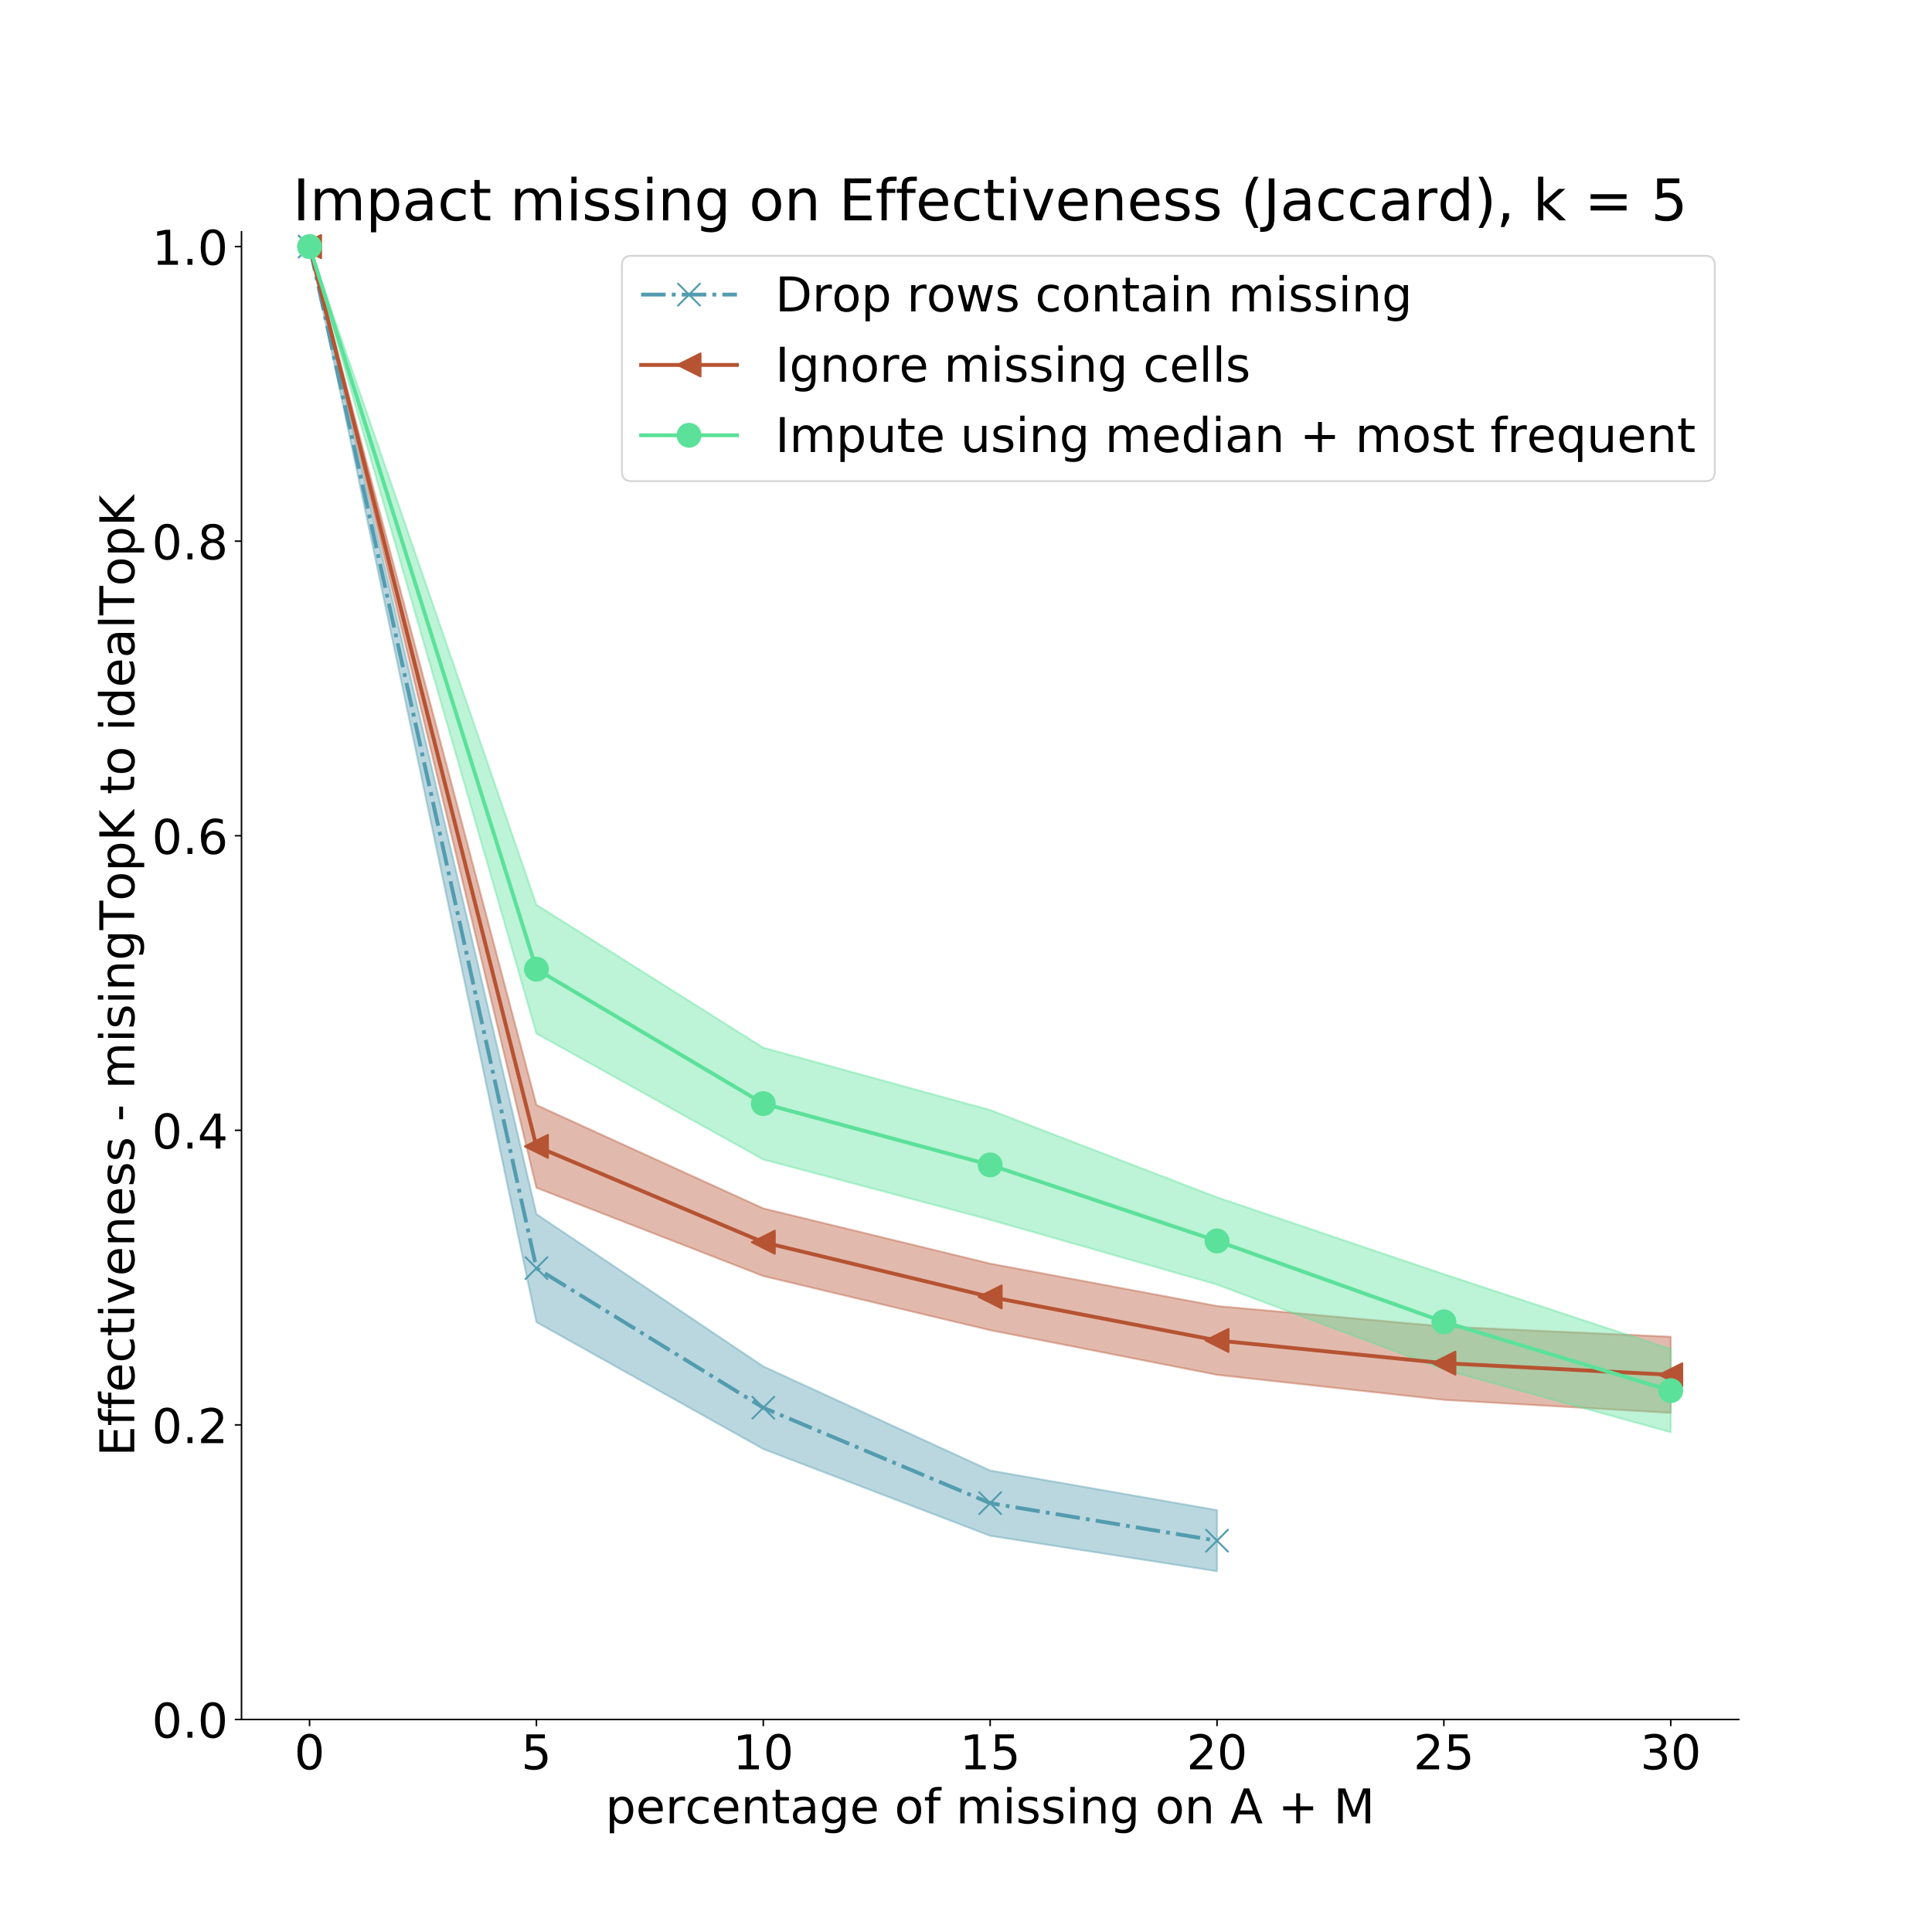 <?xml version="1.0" encoding="utf-8" standalone="no"?>
<!DOCTYPE svg PUBLIC "-//W3C//DTD SVG 1.1//EN"
  "http://www.w3.org/Graphics/SVG/1.1/DTD/svg11.dtd">
<!-- Created with matplotlib (http://matplotlib.org/) -->
<svg height="1008pt" version="1.1" viewBox="0 0 1008 1008" width="1008pt" xmlns="http://www.w3.org/2000/svg" xmlns:xlink="http://www.w3.org/1999/xlink">
 <defs>
  <style type="text/css">
*{stroke-linecap:butt;stroke-linejoin:round;}
  </style>
 </defs>
 <g id="figure_1">
  <g id="patch_1">
   <path d="M 0 1008 
L 1008 1008 
L 1008 0 
L 0 0 
z
" style="fill:#ffffff;"/>
  </g>
  <g id="axes_1">
   <g id="patch_2">
    <path d="M 126 897.12 
L 907.2 897.12 
L 907.2 120.96 
L 126 120.96 
z
" style="fill:#ffffff;"/>
   </g>
   <g id="PolyCollection_1">
    <defs>
     <path d="M 161.509 -879.355 
L 161.509 -879.355 
L 279.873 -318.184 
L 398.236 -252.001 
L 516.6 -206.716 
L 634.964 -188.227 
L 634.964 -220.096 
L 634.964 -220.096 
L 516.6 -240.769 
L 398.236 -295.08 
L 279.873 -374.542 
L 161.509 -879.355 
z
" id="m7134709624" style="stroke:#539caf;stroke-opacity:0.4;"/>
    </defs>
    <g clip-path="url(#p115dbd02e7)">
     <use style="fill:#539caf;fill-opacity:0.4;stroke:#539caf;stroke-opacity:0.4;" x="0" xlink:href="#m7134709624" y="1008"/>
    </g>
   </g>
   <g id="PolyCollection_2">
    <defs>
     <path d="M 161.509 -879.355 
L 161.509 -879.355 
L 279.873 -388.308 
L 398.236 -342.232 
L 516.6 -313.998 
L 634.964 -290.694 
L 753.327 -277.642 
L 871.691 -270.866 
L 871.691 -310.552 
L 871.691 -310.552 
L 753.327 -315.914 
L 634.964 -326.586 
L 516.6 -348.721 
L 398.236 -377.513 
L 279.873 -431.46 
L 161.509 -879.355 
z
" id="m8553abede2" style="stroke:#b65332;stroke-opacity:0.4;"/>
    </defs>
    <g clip-path="url(#p115dbd02e7)">
     <use style="fill:#b65332;fill-opacity:0.4;stroke:#b65332;stroke-opacity:0.4;" x="0" xlink:href="#m8553abede2" y="1008"/>
    </g>
   </g>
   <g id="PolyCollection_3">
    <defs>
     <path d="M 161.509 -879.355 
L 161.509 -879.355 
L 279.873 -468.756 
L 398.236 -403.042 
L 516.6 -371.592 
L 634.964 -337.78 
L 753.327 -293.461 
L 871.691 -260.742 
L 871.691 -304.148 
L 871.691 -304.148 
L 753.327 -343.214 
L 634.964 -383.306 
L 516.6 -428.842 
L 398.236 -461.371 
L 279.873 -535.934 
L 161.509 -879.355 
z
" id="m2b779cd584" style="stroke:#5be19a;stroke-opacity:0.4;"/>
    </defs>
    <g clip-path="url(#p115dbd02e7)">
     <use style="fill:#5be19a;fill-opacity:0.4;stroke:#5be19a;stroke-opacity:0.4;" x="0" xlink:href="#m2b779cd584" y="1008"/>
    </g>
   </g>
   <g id="matplotlib.axis_1">
    <g id="xtick_1">
     <g id="line2d_1">
      <defs>
       <path d="M 0 0 
L 0 3.5 
" id="mc6958c7bf0" style="stroke:#000000;stroke-width:0.8;"/>
      </defs>
      <g>
       <use style="stroke:#000000;stroke-width:0.8;" x="161.509" xlink:href="#mc6958c7bf0" y="897.12"/>
      </g>
     </g>
     <g id="text_1">
      <!-- 0 -->
      <defs>
       <path d="M 31.781 66.406 
Q 24.172 66.406 20.328 58.906 
Q 16.5 51.422 16.5 36.375 
Q 16.5 21.391 20.328 13.891 
Q 24.172 6.391 31.781 6.391 
Q 39.453 6.391 43.281 13.891 
Q 47.125 21.391 47.125 36.375 
Q 47.125 51.422 43.281 58.906 
Q 39.453 66.406 31.781 66.406 
z
M 31.781 74.219 
Q 44.047 74.219 50.516 64.516 
Q 56.984 54.828 56.984 36.375 
Q 56.984 17.969 50.516 8.266 
Q 44.047 -1.422 31.781 -1.422 
Q 19.531 -1.422 13.062 8.266 
Q 6.594 17.969 6.594 36.375 
Q 6.594 54.828 13.062 64.516 
Q 19.531 74.219 31.781 74.219 
z
" id="DejaVuSans-30"/>
      </defs>
      <g transform="translate(153.556 923.116)scale(0.25 -0.25)">
       <use xlink:href="#DejaVuSans-30"/>
      </g>
     </g>
    </g>
    <g id="xtick_2">
     <g id="line2d_2">
      <g>
       <use style="stroke:#000000;stroke-width:0.8;" x="279.873" xlink:href="#mc6958c7bf0" y="897.12"/>
      </g>
     </g>
     <g id="text_2">
      <!-- 5 -->
      <defs>
       <path d="M 10.797 72.906 
L 49.516 72.906 
L 49.516 64.594 
L 19.828 64.594 
L 19.828 46.734 
Q 21.969 47.469 24.109 47.828 
Q 26.266 48.188 28.422 48.188 
Q 40.625 48.188 47.75 41.5 
Q 54.891 34.812 54.891 23.391 
Q 54.891 11.625 47.562 5.094 
Q 40.234 -1.422 26.906 -1.422 
Q 22.312 -1.422 17.547 -0.641 
Q 12.797 0.141 7.719 1.703 
L 7.719 11.625 
Q 12.109 9.234 16.797 8.062 
Q 21.484 6.891 26.703 6.891 
Q 35.156 6.891 40.078 11.328 
Q 45.016 15.766 45.016 23.391 
Q 45.016 31 40.078 35.438 
Q 35.156 39.891 26.703 39.891 
Q 22.75 39.891 18.812 39.016 
Q 14.891 38.141 10.797 36.281 
z
" id="DejaVuSans-35"/>
      </defs>
      <g transform="translate(271.92 923.116)scale(0.25 -0.25)">
       <use xlink:href="#DejaVuSans-35"/>
      </g>
     </g>
    </g>
    <g id="xtick_3">
     <g id="line2d_3">
      <g>
       <use style="stroke:#000000;stroke-width:0.8;" x="398.236" xlink:href="#mc6958c7bf0" y="897.12"/>
      </g>
     </g>
     <g id="text_3">
      <!-- 10 -->
      <defs>
       <path d="M 12.406 8.297 
L 28.516 8.297 
L 28.516 63.922 
L 10.984 60.406 
L 10.984 69.391 
L 28.422 72.906 
L 38.281 72.906 
L 38.281 8.297 
L 54.391 8.297 
L 54.391 0 
L 12.406 0 
z
" id="DejaVuSans-31"/>
      </defs>
      <g transform="translate(382.33 923.116)scale(0.25 -0.25)">
       <use xlink:href="#DejaVuSans-31"/>
       <use x="63.623" xlink:href="#DejaVuSans-30"/>
      </g>
     </g>
    </g>
    <g id="xtick_4">
     <g id="line2d_4">
      <g>
       <use style="stroke:#000000;stroke-width:0.8;" x="516.6" xlink:href="#mc6958c7bf0" y="897.12"/>
      </g>
     </g>
     <g id="text_4">
      <!-- 15 -->
      <g transform="translate(500.694 923.116)scale(0.25 -0.25)">
       <use xlink:href="#DejaVuSans-31"/>
       <use x="63.623" xlink:href="#DejaVuSans-35"/>
      </g>
     </g>
    </g>
    <g id="xtick_5">
     <g id="line2d_5">
      <g>
       <use style="stroke:#000000;stroke-width:0.8;" x="634.964" xlink:href="#mc6958c7bf0" y="897.12"/>
      </g>
     </g>
     <g id="text_5">
      <!-- 20 -->
      <defs>
       <path d="M 19.188 8.297 
L 53.609 8.297 
L 53.609 0 
L 7.328 0 
L 7.328 8.297 
Q 12.938 14.109 22.625 23.891 
Q 32.328 33.688 34.812 36.531 
Q 39.547 41.844 41.422 45.531 
Q 43.312 49.219 43.312 52.781 
Q 43.312 58.594 39.234 62.25 
Q 35.156 65.922 28.609 65.922 
Q 23.969 65.922 18.812 64.312 
Q 13.672 62.703 7.812 59.422 
L 7.812 69.391 
Q 13.766 71.781 18.938 73 
Q 24.125 74.219 28.422 74.219 
Q 39.75 74.219 46.484 68.547 
Q 53.219 62.891 53.219 53.422 
Q 53.219 48.922 51.531 44.891 
Q 49.859 40.875 45.406 35.406 
Q 44.188 33.984 37.641 27.219 
Q 31.109 20.453 19.188 8.297 
z
" id="DejaVuSans-32"/>
      </defs>
      <g transform="translate(619.057 923.116)scale(0.25 -0.25)">
       <use xlink:href="#DejaVuSans-32"/>
       <use x="63.623" xlink:href="#DejaVuSans-30"/>
      </g>
     </g>
    </g>
    <g id="xtick_6">
     <g id="line2d_6">
      <g>
       <use style="stroke:#000000;stroke-width:0.8;" x="753.327" xlink:href="#mc6958c7bf0" y="897.12"/>
      </g>
     </g>
     <g id="text_6">
      <!-- 25 -->
      <g transform="translate(737.421 923.116)scale(0.25 -0.25)">
       <use xlink:href="#DejaVuSans-32"/>
       <use x="63.623" xlink:href="#DejaVuSans-35"/>
      </g>
     </g>
    </g>
    <g id="xtick_7">
     <g id="line2d_7">
      <g>
       <use style="stroke:#000000;stroke-width:0.8;" x="871.691" xlink:href="#mc6958c7bf0" y="897.12"/>
      </g>
     </g>
     <g id="text_7">
      <!-- 30 -->
      <defs>
       <path d="M 40.578 39.312 
Q 47.656 37.797 51.625 33 
Q 55.609 28.219 55.609 21.188 
Q 55.609 10.406 48.188 4.484 
Q 40.766 -1.422 27.094 -1.422 
Q 22.516 -1.422 17.656 -0.516 
Q 12.797 0.391 7.625 2.203 
L 7.625 11.719 
Q 11.719 9.328 16.594 8.109 
Q 21.484 6.891 26.812 6.891 
Q 36.078 6.891 40.938 10.547 
Q 45.797 14.203 45.797 21.188 
Q 45.797 27.641 41.281 31.266 
Q 36.766 34.906 28.719 34.906 
L 20.219 34.906 
L 20.219 43.016 
L 29.109 43.016 
Q 36.375 43.016 40.234 45.922 
Q 44.094 48.828 44.094 54.297 
Q 44.094 59.906 40.109 62.906 
Q 36.141 65.922 28.719 65.922 
Q 24.656 65.922 20.016 65.031 
Q 15.375 64.156 9.812 62.312 
L 9.812 71.094 
Q 15.438 72.656 20.344 73.438 
Q 25.25 74.219 29.594 74.219 
Q 40.828 74.219 47.359 69.109 
Q 53.906 64.016 53.906 55.328 
Q 53.906 49.266 50.438 45.094 
Q 46.969 40.922 40.578 39.312 
z
" id="DejaVuSans-33"/>
      </defs>
      <g transform="translate(855.785 923.116)scale(0.25 -0.25)">
       <use xlink:href="#DejaVuSans-33"/>
       <use x="63.623" xlink:href="#DejaVuSans-30"/>
      </g>
     </g>
    </g>
    <g id="text_8">
     <!-- percentage of missing on A + M -->
     <defs>
      <path d="M 18.109 8.203 
L 18.109 -20.797 
L 9.078 -20.797 
L 9.078 54.688 
L 18.109 54.688 
L 18.109 46.391 
Q 20.953 51.266 25.266 53.625 
Q 29.594 56 35.594 56 
Q 45.562 56 51.781 48.094 
Q 58.016 40.188 58.016 27.297 
Q 58.016 14.406 51.781 6.484 
Q 45.562 -1.422 35.594 -1.422 
Q 29.594 -1.422 25.266 0.953 
Q 20.953 3.328 18.109 8.203 
z
M 48.688 27.297 
Q 48.688 37.203 44.609 42.844 
Q 40.531 48.484 33.406 48.484 
Q 26.266 48.484 22.188 42.844 
Q 18.109 37.203 18.109 27.297 
Q 18.109 17.391 22.188 11.75 
Q 26.266 6.109 33.406 6.109 
Q 40.531 6.109 44.609 11.75 
Q 48.688 17.391 48.688 27.297 
z
" id="DejaVuSans-70"/>
      <path d="M 56.203 29.594 
L 56.203 25.203 
L 14.891 25.203 
Q 15.484 15.922 20.484 11.062 
Q 25.484 6.203 34.422 6.203 
Q 39.594 6.203 44.453 7.469 
Q 49.312 8.734 54.109 11.281 
L 54.109 2.781 
Q 49.266 0.734 44.188 -0.344 
Q 39.109 -1.422 33.891 -1.422 
Q 20.797 -1.422 13.156 6.188 
Q 5.516 13.812 5.516 26.812 
Q 5.516 40.234 12.766 48.109 
Q 20.016 56 32.328 56 
Q 43.359 56 49.781 48.891 
Q 56.203 41.797 56.203 29.594 
z
M 47.219 32.234 
Q 47.125 39.594 43.094 43.984 
Q 39.062 48.391 32.422 48.391 
Q 24.906 48.391 20.391 44.141 
Q 15.875 39.891 15.188 32.172 
z
" id="DejaVuSans-65"/>
      <path d="M 41.109 46.297 
Q 39.594 47.172 37.812 47.578 
Q 36.031 48 33.891 48 
Q 26.266 48 22.188 43.047 
Q 18.109 38.094 18.109 28.812 
L 18.109 0 
L 9.078 0 
L 9.078 54.688 
L 18.109 54.688 
L 18.109 46.188 
Q 20.953 51.172 25.484 53.578 
Q 30.031 56 36.531 56 
Q 37.453 56 38.578 55.875 
Q 39.703 55.766 41.062 55.516 
z
" id="DejaVuSans-72"/>
      <path d="M 48.781 52.594 
L 48.781 44.188 
Q 44.969 46.297 41.141 47.344 
Q 37.312 48.391 33.406 48.391 
Q 24.656 48.391 19.812 42.844 
Q 14.984 37.312 14.984 27.297 
Q 14.984 17.281 19.812 11.734 
Q 24.656 6.203 33.406 6.203 
Q 37.312 6.203 41.141 7.25 
Q 44.969 8.297 48.781 10.406 
L 48.781 2.094 
Q 45.016 0.344 40.984 -0.531 
Q 36.969 -1.422 32.422 -1.422 
Q 20.062 -1.422 12.781 6.344 
Q 5.516 14.109 5.516 27.297 
Q 5.516 40.672 12.859 48.328 
Q 20.219 56 33.016 56 
Q 37.156 56 41.109 55.141 
Q 45.062 54.297 48.781 52.594 
z
" id="DejaVuSans-63"/>
      <path d="M 54.891 33.016 
L 54.891 0 
L 45.906 0 
L 45.906 32.719 
Q 45.906 40.484 42.875 44.328 
Q 39.844 48.188 33.797 48.188 
Q 26.516 48.188 22.312 43.547 
Q 18.109 38.922 18.109 30.906 
L 18.109 0 
L 9.078 0 
L 9.078 54.688 
L 18.109 54.688 
L 18.109 46.188 
Q 21.344 51.125 25.703 53.562 
Q 30.078 56 35.797 56 
Q 45.219 56 50.047 50.172 
Q 54.891 44.344 54.891 33.016 
z
" id="DejaVuSans-6e"/>
      <path d="M 18.312 70.219 
L 18.312 54.688 
L 36.812 54.688 
L 36.812 47.703 
L 18.312 47.703 
L 18.312 18.016 
Q 18.312 11.328 20.141 9.422 
Q 21.969 7.516 27.594 7.516 
L 36.812 7.516 
L 36.812 0 
L 27.594 0 
Q 17.188 0 13.234 3.875 
Q 9.281 7.766 9.281 18.016 
L 9.281 47.703 
L 2.688 47.703 
L 2.688 54.688 
L 9.281 54.688 
L 9.281 70.219 
z
" id="DejaVuSans-74"/>
      <path d="M 34.281 27.484 
Q 23.391 27.484 19.188 25 
Q 14.984 22.516 14.984 16.5 
Q 14.984 11.719 18.141 8.906 
Q 21.297 6.109 26.703 6.109 
Q 34.188 6.109 38.703 11.406 
Q 43.219 16.703 43.219 25.484 
L 43.219 27.484 
z
M 52.203 31.203 
L 52.203 0 
L 43.219 0 
L 43.219 8.297 
Q 40.141 3.328 35.547 0.953 
Q 30.953 -1.422 24.312 -1.422 
Q 15.922 -1.422 10.953 3.297 
Q 6 8.016 6 15.922 
Q 6 25.141 12.172 29.828 
Q 18.359 34.516 30.609 34.516 
L 43.219 34.516 
L 43.219 35.406 
Q 43.219 41.609 39.141 45 
Q 35.062 48.391 27.688 48.391 
Q 23 48.391 18.547 47.266 
Q 14.109 46.141 10.016 43.891 
L 10.016 52.203 
Q 14.938 54.109 19.578 55.047 
Q 24.219 56 28.609 56 
Q 40.484 56 46.344 49.844 
Q 52.203 43.703 52.203 31.203 
z
" id="DejaVuSans-61"/>
      <path d="M 45.406 27.984 
Q 45.406 37.75 41.375 43.109 
Q 37.359 48.484 30.078 48.484 
Q 22.859 48.484 18.828 43.109 
Q 14.797 37.75 14.797 27.984 
Q 14.797 18.266 18.828 12.891 
Q 22.859 7.516 30.078 7.516 
Q 37.359 7.516 41.375 12.891 
Q 45.406 18.266 45.406 27.984 
z
M 54.391 6.781 
Q 54.391 -7.172 48.188 -13.984 
Q 42 -20.797 29.203 -20.797 
Q 24.469 -20.797 20.266 -20.094 
Q 16.062 -19.391 12.109 -17.922 
L 12.109 -9.188 
Q 16.062 -11.328 19.922 -12.344 
Q 23.781 -13.375 27.781 -13.375 
Q 36.625 -13.375 41.016 -8.766 
Q 45.406 -4.156 45.406 5.172 
L 45.406 9.625 
Q 42.625 4.781 38.281 2.391 
Q 33.938 0 27.875 0 
Q 17.828 0 11.672 7.656 
Q 5.516 15.328 5.516 27.984 
Q 5.516 40.672 11.672 48.328 
Q 17.828 56 27.875 56 
Q 33.938 56 38.281 53.609 
Q 42.625 51.219 45.406 46.391 
L 45.406 54.688 
L 54.391 54.688 
z
" id="DejaVuSans-67"/>
      <path id="DejaVuSans-20"/>
      <path d="M 30.609 48.391 
Q 23.391 48.391 19.188 42.75 
Q 14.984 37.109 14.984 27.297 
Q 14.984 17.484 19.156 11.844 
Q 23.344 6.203 30.609 6.203 
Q 37.797 6.203 41.984 11.859 
Q 46.188 17.531 46.188 27.297 
Q 46.188 37.016 41.984 42.703 
Q 37.797 48.391 30.609 48.391 
z
M 30.609 56 
Q 42.328 56 49.016 48.375 
Q 55.719 40.766 55.719 27.297 
Q 55.719 13.875 49.016 6.219 
Q 42.328 -1.422 30.609 -1.422 
Q 18.844 -1.422 12.172 6.219 
Q 5.516 13.875 5.516 27.297 
Q 5.516 40.766 12.172 48.375 
Q 18.844 56 30.609 56 
z
" id="DejaVuSans-6f"/>
      <path d="M 37.109 75.984 
L 37.109 68.5 
L 28.516 68.5 
Q 23.688 68.5 21.797 66.547 
Q 19.922 64.594 19.922 59.516 
L 19.922 54.688 
L 34.719 54.688 
L 34.719 47.703 
L 19.922 47.703 
L 19.922 0 
L 10.891 0 
L 10.891 47.703 
L 2.297 47.703 
L 2.297 54.688 
L 10.891 54.688 
L 10.891 58.5 
Q 10.891 67.625 15.141 71.797 
Q 19.391 75.984 28.609 75.984 
z
" id="DejaVuSans-66"/>
      <path d="M 52 44.188 
Q 55.375 50.25 60.062 53.125 
Q 64.75 56 71.094 56 
Q 79.641 56 84.281 50.016 
Q 88.922 44.047 88.922 33.016 
L 88.922 0 
L 79.891 0 
L 79.891 32.719 
Q 79.891 40.578 77.094 44.375 
Q 74.312 48.188 68.609 48.188 
Q 61.625 48.188 57.562 43.547 
Q 53.516 38.922 53.516 30.906 
L 53.516 0 
L 44.484 0 
L 44.484 32.719 
Q 44.484 40.625 41.703 44.406 
Q 38.922 48.188 33.109 48.188 
Q 26.219 48.188 22.156 43.531 
Q 18.109 38.875 18.109 30.906 
L 18.109 0 
L 9.078 0 
L 9.078 54.688 
L 18.109 54.688 
L 18.109 46.188 
Q 21.188 51.219 25.484 53.609 
Q 29.781 56 35.688 56 
Q 41.656 56 45.828 52.969 
Q 50 49.953 52 44.188 
z
" id="DejaVuSans-6d"/>
      <path d="M 9.422 54.688 
L 18.406 54.688 
L 18.406 0 
L 9.422 0 
z
M 9.422 75.984 
L 18.406 75.984 
L 18.406 64.594 
L 9.422 64.594 
z
" id="DejaVuSans-69"/>
      <path d="M 44.281 53.078 
L 44.281 44.578 
Q 40.484 46.531 36.375 47.5 
Q 32.281 48.484 27.875 48.484 
Q 21.188 48.484 17.844 46.438 
Q 14.5 44.391 14.5 40.281 
Q 14.5 37.156 16.891 35.375 
Q 19.281 33.594 26.516 31.984 
L 29.594 31.297 
Q 39.156 29.25 43.188 25.516 
Q 47.219 21.781 47.219 15.094 
Q 47.219 7.469 41.188 3.016 
Q 35.156 -1.422 24.609 -1.422 
Q 20.219 -1.422 15.453 -0.562 
Q 10.688 0.297 5.422 2 
L 5.422 11.281 
Q 10.406 8.688 15.234 7.391 
Q 20.062 6.109 24.812 6.109 
Q 31.156 6.109 34.562 8.281 
Q 37.984 10.453 37.984 14.406 
Q 37.984 18.062 35.516 20.016 
Q 33.062 21.969 24.703 23.781 
L 21.578 24.516 
Q 13.234 26.266 9.516 29.906 
Q 5.812 33.547 5.812 39.891 
Q 5.812 47.609 11.281 51.797 
Q 16.75 56 26.812 56 
Q 31.781 56 36.172 55.266 
Q 40.578 54.547 44.281 53.078 
z
" id="DejaVuSans-73"/>
      <path d="M 34.188 63.188 
L 20.797 26.906 
L 47.609 26.906 
z
M 28.609 72.906 
L 39.797 72.906 
L 67.578 0 
L 57.328 0 
L 50.688 18.703 
L 17.828 18.703 
L 11.188 0 
L 0.781 0 
z
" id="DejaVuSans-41"/>
      <path d="M 46 62.703 
L 46 35.5 
L 73.188 35.5 
L 73.188 27.203 
L 46 27.203 
L 46 0 
L 37.797 0 
L 37.797 27.203 
L 10.594 27.203 
L 10.594 35.5 
L 37.797 35.5 
L 37.797 62.703 
z
" id="DejaVuSans-2b"/>
      <path d="M 9.812 72.906 
L 24.516 72.906 
L 43.109 23.297 
L 61.812 72.906 
L 76.516 72.906 
L 76.516 0 
L 66.891 0 
L 66.891 64.016 
L 48.094 14.016 
L 38.188 14.016 
L 19.391 64.016 
L 19.391 0 
L 9.812 0 
z
" id="DejaVuSans-4d"/>
     </defs>
     <g transform="translate(315.897 951.311)scale(0.25 -0.25)">
      <use xlink:href="#DejaVuSans-70"/>
      <use x="63.477" xlink:href="#DejaVuSans-65"/>
      <use x="125" xlink:href="#DejaVuSans-72"/>
      <use x="166.082" xlink:href="#DejaVuSans-63"/>
      <use x="221.062" xlink:href="#DejaVuSans-65"/>
      <use x="282.586" xlink:href="#DejaVuSans-6e"/>
      <use x="345.965" xlink:href="#DejaVuSans-74"/>
      <use x="385.174" xlink:href="#DejaVuSans-61"/>
      <use x="446.453" xlink:href="#DejaVuSans-67"/>
      <use x="509.93" xlink:href="#DejaVuSans-65"/>
      <use x="571.453" xlink:href="#DejaVuSans-20"/>
      <use x="603.24" xlink:href="#DejaVuSans-6f"/>
      <use x="664.422" xlink:href="#DejaVuSans-66"/>
      <use x="699.627" xlink:href="#DejaVuSans-20"/>
      <use x="731.414" xlink:href="#DejaVuSans-6d"/>
      <use x="828.826" xlink:href="#DejaVuSans-69"/>
      <use x="856.609" xlink:href="#DejaVuSans-73"/>
      <use x="908.709" xlink:href="#DejaVuSans-73"/>
      <use x="960.809" xlink:href="#DejaVuSans-69"/>
      <use x="988.592" xlink:href="#DejaVuSans-6e"/>
      <use x="1051.971" xlink:href="#DejaVuSans-67"/>
      <use x="1115.447" xlink:href="#DejaVuSans-20"/>
      <use x="1147.234" xlink:href="#DejaVuSans-6f"/>
      <use x="1208.416" xlink:href="#DejaVuSans-6e"/>
      <use x="1271.795" xlink:href="#DejaVuSans-20"/>
      <use x="1303.582" xlink:href="#DejaVuSans-41"/>
      <use x="1371.99" xlink:href="#DejaVuSans-20"/>
      <use x="1403.777" xlink:href="#DejaVuSans-2b"/>
      <use x="1487.566" xlink:href="#DejaVuSans-20"/>
      <use x="1519.354" xlink:href="#DejaVuSans-4d"/>
     </g>
    </g>
   </g>
   <g id="matplotlib.axis_2">
    <g id="ytick_1">
     <g id="line2d_8">
      <defs>
       <path d="M 0 0 
L -3.5 0 
" id="m8c02814de7" style="stroke:#000000;stroke-width:0.8;"/>
      </defs>
      <g>
       <use style="stroke:#000000;stroke-width:0.8;" x="126" xlink:href="#m8c02814de7" y="897.12"/>
      </g>
     </g>
     <g id="text_9">
      <!-- 0.0 -->
      <defs>
       <path d="M 10.688 12.406 
L 21 12.406 
L 21 0 
L 10.688 0 
z
" id="DejaVuSans-2e"/>
      </defs>
      <g transform="translate(79.242 906.618)scale(0.25 -0.25)">
       <use xlink:href="#DejaVuSans-30"/>
       <use x="63.623" xlink:href="#DejaVuSans-2e"/>
       <use x="95.41" xlink:href="#DejaVuSans-30"/>
      </g>
     </g>
    </g>
    <g id="ytick_2">
     <g id="line2d_9">
      <g>
       <use style="stroke:#000000;stroke-width:0.8;" x="126" xlink:href="#m8c02814de7" y="743.425"/>
      </g>
     </g>
     <g id="text_10">
      <!-- 0.2 -->
      <g transform="translate(79.242 752.923)scale(0.25 -0.25)">
       <use xlink:href="#DejaVuSans-30"/>
       <use x="63.623" xlink:href="#DejaVuSans-2e"/>
       <use x="95.41" xlink:href="#DejaVuSans-32"/>
      </g>
     </g>
    </g>
    <g id="ytick_3">
     <g id="line2d_10">
      <g>
       <use style="stroke:#000000;stroke-width:0.8;" x="126" xlink:href="#m8c02814de7" y="589.73"/>
      </g>
     </g>
     <g id="text_11">
      <!-- 0.4 -->
      <defs>
       <path d="M 37.797 64.312 
L 12.891 25.391 
L 37.797 25.391 
z
M 35.203 72.906 
L 47.609 72.906 
L 47.609 25.391 
L 58.016 25.391 
L 58.016 17.188 
L 47.609 17.188 
L 47.609 0 
L 37.797 0 
L 37.797 17.188 
L 4.891 17.188 
L 4.891 26.703 
z
" id="DejaVuSans-34"/>
      </defs>
      <g transform="translate(79.242 599.228)scale(0.25 -0.25)">
       <use xlink:href="#DejaVuSans-30"/>
       <use x="63.623" xlink:href="#DejaVuSans-2e"/>
       <use x="95.41" xlink:href="#DejaVuSans-34"/>
      </g>
     </g>
    </g>
    <g id="ytick_4">
     <g id="line2d_11">
      <g>
       <use style="stroke:#000000;stroke-width:0.8;" x="126" xlink:href="#m8c02814de7" y="436.035"/>
      </g>
     </g>
     <g id="text_12">
      <!-- 0.6 -->
      <defs>
       <path d="M 33.016 40.375 
Q 26.375 40.375 22.484 35.828 
Q 18.609 31.297 18.609 23.391 
Q 18.609 15.531 22.484 10.953 
Q 26.375 6.391 33.016 6.391 
Q 39.656 6.391 43.531 10.953 
Q 47.406 15.531 47.406 23.391 
Q 47.406 31.297 43.531 35.828 
Q 39.656 40.375 33.016 40.375 
z
M 52.594 71.297 
L 52.594 62.312 
Q 48.875 64.062 45.094 64.984 
Q 41.312 65.922 37.594 65.922 
Q 27.828 65.922 22.672 59.328 
Q 17.531 52.734 16.797 39.406 
Q 19.672 43.656 24.016 45.922 
Q 28.375 48.188 33.594 48.188 
Q 44.578 48.188 50.953 41.516 
Q 57.328 34.859 57.328 23.391 
Q 57.328 12.156 50.688 5.359 
Q 44.047 -1.422 33.016 -1.422 
Q 20.359 -1.422 13.672 8.266 
Q 6.984 17.969 6.984 36.375 
Q 6.984 53.656 15.188 63.938 
Q 23.391 74.219 37.203 74.219 
Q 40.922 74.219 44.703 73.484 
Q 48.484 72.75 52.594 71.297 
z
" id="DejaVuSans-36"/>
      </defs>
      <g transform="translate(79.242 445.533)scale(0.25 -0.25)">
       <use xlink:href="#DejaVuSans-30"/>
       <use x="63.623" xlink:href="#DejaVuSans-2e"/>
       <use x="95.41" xlink:href="#DejaVuSans-36"/>
      </g>
     </g>
    </g>
    <g id="ytick_5">
     <g id="line2d_12">
      <g>
       <use style="stroke:#000000;stroke-width:0.8;" x="126" xlink:href="#m8c02814de7" y="282.34"/>
      </g>
     </g>
     <g id="text_13">
      <!-- 0.8 -->
      <defs>
       <path d="M 31.781 34.625 
Q 24.75 34.625 20.719 30.859 
Q 16.703 27.094 16.703 20.516 
Q 16.703 13.922 20.719 10.156 
Q 24.75 6.391 31.781 6.391 
Q 38.812 6.391 42.859 10.172 
Q 46.922 13.969 46.922 20.516 
Q 46.922 27.094 42.891 30.859 
Q 38.875 34.625 31.781 34.625 
z
M 21.922 38.812 
Q 15.578 40.375 12.031 44.719 
Q 8.5 49.078 8.5 55.328 
Q 8.5 64.062 14.719 69.141 
Q 20.953 74.219 31.781 74.219 
Q 42.672 74.219 48.875 69.141 
Q 55.078 64.062 55.078 55.328 
Q 55.078 49.078 51.531 44.719 
Q 48 40.375 41.703 38.812 
Q 48.828 37.156 52.797 32.312 
Q 56.781 27.484 56.781 20.516 
Q 56.781 9.906 50.312 4.234 
Q 43.844 -1.422 31.781 -1.422 
Q 19.734 -1.422 13.25 4.234 
Q 6.781 9.906 6.781 20.516 
Q 6.781 27.484 10.781 32.312 
Q 14.797 37.156 21.922 38.812 
z
M 18.312 54.391 
Q 18.312 48.734 21.844 45.562 
Q 25.391 42.391 31.781 42.391 
Q 38.141 42.391 41.719 45.562 
Q 45.312 48.734 45.312 54.391 
Q 45.312 60.062 41.719 63.234 
Q 38.141 66.406 31.781 66.406 
Q 25.391 66.406 21.844 63.234 
Q 18.312 60.062 18.312 54.391 
z
" id="DejaVuSans-38"/>
      </defs>
      <g transform="translate(79.242 291.838)scale(0.25 -0.25)">
       <use xlink:href="#DejaVuSans-30"/>
       <use x="63.623" xlink:href="#DejaVuSans-2e"/>
       <use x="95.41" xlink:href="#DejaVuSans-38"/>
      </g>
     </g>
    </g>
    <g id="ytick_6">
     <g id="line2d_13">
      <g>
       <use style="stroke:#000000;stroke-width:0.8;" x="126" xlink:href="#m8c02814de7" y="128.645"/>
      </g>
     </g>
     <g id="text_14">
      <!-- 1.0 -->
      <g transform="translate(79.242 138.143)scale(0.25 -0.25)">
       <use xlink:href="#DejaVuSans-31"/>
       <use x="63.623" xlink:href="#DejaVuSans-2e"/>
       <use x="95.41" xlink:href="#DejaVuSans-30"/>
      </g>
     </g>
    </g>
    <g id="text_15">
     <!-- Effectiveness - misingTopK to idealTopK -->
     <defs>
      <path d="M 9.812 72.906 
L 55.906 72.906 
L 55.906 64.594 
L 19.672 64.594 
L 19.672 43.016 
L 54.391 43.016 
L 54.391 34.719 
L 19.672 34.719 
L 19.672 8.297 
L 56.781 8.297 
L 56.781 0 
L 9.812 0 
z
" id="DejaVuSans-45"/>
      <path d="M 2.984 54.688 
L 12.5 54.688 
L 29.594 8.797 
L 46.688 54.688 
L 56.203 54.688 
L 35.688 0 
L 23.484 0 
z
" id="DejaVuSans-76"/>
      <path d="M 4.891 31.391 
L 31.203 31.391 
L 31.203 23.391 
L 4.891 23.391 
z
" id="DejaVuSans-2d"/>
      <path d="M -0.297 72.906 
L 61.375 72.906 
L 61.375 64.594 
L 35.5 64.594 
L 35.5 0 
L 25.594 0 
L 25.594 64.594 
L -0.297 64.594 
z
" id="DejaVuSans-54"/>
      <path d="M 9.812 72.906 
L 19.672 72.906 
L 19.672 42.094 
L 52.391 72.906 
L 65.094 72.906 
L 28.906 38.922 
L 67.672 0 
L 54.688 0 
L 19.672 35.109 
L 19.672 0 
L 9.812 0 
z
" id="DejaVuSans-4b"/>
      <path d="M 45.406 46.391 
L 45.406 75.984 
L 54.391 75.984 
L 54.391 0 
L 45.406 0 
L 45.406 8.203 
Q 42.578 3.328 38.25 0.953 
Q 33.938 -1.422 27.875 -1.422 
Q 17.969 -1.422 11.734 6.484 
Q 5.516 14.406 5.516 27.297 
Q 5.516 40.188 11.734 48.094 
Q 17.969 56 27.875 56 
Q 33.938 56 38.25 53.625 
Q 42.578 51.266 45.406 46.391 
z
M 14.797 27.297 
Q 14.797 17.391 18.875 11.75 
Q 22.953 6.109 30.078 6.109 
Q 37.203 6.109 41.297 11.75 
Q 45.406 17.391 45.406 27.297 
Q 45.406 37.203 41.297 42.844 
Q 37.203 48.484 30.078 48.484 
Q 22.953 48.484 18.875 42.844 
Q 14.797 37.203 14.797 27.297 
z
" id="DejaVuSans-64"/>
      <path d="M 9.422 75.984 
L 18.406 75.984 
L 18.406 0 
L 9.422 0 
z
" id="DejaVuSans-6c"/>
     </defs>
     <g transform="translate(70.043 759.841)rotate(-90)scale(0.25 -0.25)">
      <use xlink:href="#DejaVuSans-45"/>
      <use x="63.184" xlink:href="#DejaVuSans-66"/>
      <use x="98.389" xlink:href="#DejaVuSans-66"/>
      <use x="133.594" xlink:href="#DejaVuSans-65"/>
      <use x="195.117" xlink:href="#DejaVuSans-63"/>
      <use x="250.098" xlink:href="#DejaVuSans-74"/>
      <use x="289.307" xlink:href="#DejaVuSans-69"/>
      <use x="317.09" xlink:href="#DejaVuSans-76"/>
      <use x="376.27" xlink:href="#DejaVuSans-65"/>
      <use x="437.793" xlink:href="#DejaVuSans-6e"/>
      <use x="501.172" xlink:href="#DejaVuSans-65"/>
      <use x="562.695" xlink:href="#DejaVuSans-73"/>
      <use x="614.795" xlink:href="#DejaVuSans-73"/>
      <use x="666.895" xlink:href="#DejaVuSans-20"/>
      <use x="698.682" xlink:href="#DejaVuSans-2d"/>
      <use x="734.766" xlink:href="#DejaVuSans-20"/>
      <use x="766.553" xlink:href="#DejaVuSans-6d"/>
      <use x="863.965" xlink:href="#DejaVuSans-69"/>
      <use x="891.748" xlink:href="#DejaVuSans-73"/>
      <use x="943.848" xlink:href="#DejaVuSans-69"/>
      <use x="971.631" xlink:href="#DejaVuSans-6e"/>
      <use x="1035.01" xlink:href="#DejaVuSans-67"/>
      <use x="1098.486" xlink:href="#DejaVuSans-54"/>
      <use x="1159.305" xlink:href="#DejaVuSans-6f"/>
      <use x="1220.486" xlink:href="#DejaVuSans-70"/>
      <use x="1283.963" xlink:href="#DejaVuSans-4b"/>
      <use x="1349.539" xlink:href="#DejaVuSans-20"/>
      <use x="1381.326" xlink:href="#DejaVuSans-74"/>
      <use x="1420.535" xlink:href="#DejaVuSans-6f"/>
      <use x="1481.717" xlink:href="#DejaVuSans-20"/>
      <use x="1513.504" xlink:href="#DejaVuSans-69"/>
      <use x="1541.287" xlink:href="#DejaVuSans-64"/>
      <use x="1604.764" xlink:href="#DejaVuSans-65"/>
      <use x="1666.287" xlink:href="#DejaVuSans-61"/>
      <use x="1727.566" xlink:href="#DejaVuSans-6c"/>
      <use x="1755.35" xlink:href="#DejaVuSans-54"/>
      <use x="1816.168" xlink:href="#DejaVuSans-6f"/>
      <use x="1877.35" xlink:href="#DejaVuSans-70"/>
      <use x="1940.826" xlink:href="#DejaVuSans-4b"/>
     </g>
    </g>
   </g>
   <g id="line2d_14">
    <path clip-path="url(#p115dbd02e7)" d="M 161.509 128.645 
L 279.873 661.637 
L 398.236 734.459 
L 516.6 784.258 
L 634.964 803.839 
" style="fill:none;stroke:#539caf;stroke-dasharray:12.8,3.2,2,3.2;stroke-dashoffset:0;stroke-width:2;"/>
    <defs>
     <path d="M -6 6 
L 6 -6 
M -6 -6 
L 6 6 
" id="m31ad68acaf" style="stroke:#539caf;"/>
    </defs>
    <g clip-path="url(#p115dbd02e7)">
     <use style="fill:#539caf;stroke:#539caf;" x="161.509" xlink:href="#m31ad68acaf" y="128.645"/>
     <use style="fill:#539caf;stroke:#539caf;" x="279.873" xlink:href="#m31ad68acaf" y="661.637"/>
     <use style="fill:#539caf;stroke:#539caf;" x="398.236" xlink:href="#m31ad68acaf" y="734.459"/>
     <use style="fill:#539caf;stroke:#539caf;" x="516.6" xlink:href="#m31ad68acaf" y="784.258"/>
     <use style="fill:#539caf;stroke:#539caf;" x="634.964" xlink:href="#m31ad68acaf" y="803.839"/>
    </g>
   </g>
   <g id="line2d_15">
    <path clip-path="url(#p115dbd02e7)" d="M 161.509 128.645 
L 279.873 598.116 
L 398.236 648.128 
L 516.6 676.641 
L 634.964 699.36 
L 753.327 711.222 
L 871.691 717.291 
" style="fill:none;stroke:#b65332;stroke-linecap:square;stroke-width:2;"/>
    <defs>
     <path d="M -6 -0 
L 6 6 
L 6 -6 
z
" id="m302f4ac50c" style="stroke:#b65332;stroke-linejoin:miter;"/>
    </defs>
    <g clip-path="url(#p115dbd02e7)">
     <use style="fill:#b65332;stroke:#b65332;stroke-linejoin:miter;" x="161.509" xlink:href="#m302f4ac50c" y="128.645"/>
     <use style="fill:#b65332;stroke:#b65332;stroke-linejoin:miter;" x="279.873" xlink:href="#m302f4ac50c" y="598.116"/>
     <use style="fill:#b65332;stroke:#b65332;stroke-linejoin:miter;" x="398.236" xlink:href="#m302f4ac50c" y="648.128"/>
     <use style="fill:#b65332;stroke:#b65332;stroke-linejoin:miter;" x="516.6" xlink:href="#m302f4ac50c" y="676.641"/>
     <use style="fill:#b65332;stroke:#b65332;stroke-linejoin:miter;" x="634.964" xlink:href="#m302f4ac50c" y="699.36"/>
     <use style="fill:#b65332;stroke:#b65332;stroke-linejoin:miter;" x="753.327" xlink:href="#m302f4ac50c" y="711.222"/>
     <use style="fill:#b65332;stroke:#b65332;stroke-linejoin:miter;" x="871.691" xlink:href="#m302f4ac50c" y="717.291"/>
    </g>
   </g>
   <g id="line2d_16">
    <path clip-path="url(#p115dbd02e7)" d="M 161.509 128.645 
L 279.873 505.655 
L 398.236 575.794 
L 516.6 607.783 
L 634.964 647.457 
L 753.327 689.662 
L 871.691 725.555 
" style="fill:none;stroke:#5be19a;stroke-linecap:square;stroke-width:2;"/>
    <defs>
     <path d="M 0 6 
C 1.591 6 3.117 5.368 4.243 4.243 
C 5.368 3.117 6 1.591 6 0 
C 6 -1.591 5.368 -3.117 4.243 -4.243 
C 3.117 -5.368 1.591 -6 0 -6 
C -1.591 -6 -3.117 -5.368 -4.243 -4.243 
C -5.368 -3.117 -6 -1.591 -6 0 
C -6 1.591 -5.368 3.117 -4.243 4.243 
C -3.117 5.368 -1.591 6 0 6 
z
" id="m267ebca40c" style="stroke:#5be19a;"/>
    </defs>
    <g clip-path="url(#p115dbd02e7)">
     <use style="fill:#5be19a;stroke:#5be19a;" x="161.509" xlink:href="#m267ebca40c" y="128.645"/>
     <use style="fill:#5be19a;stroke:#5be19a;" x="279.873" xlink:href="#m267ebca40c" y="505.655"/>
     <use style="fill:#5be19a;stroke:#5be19a;" x="398.236" xlink:href="#m267ebca40c" y="575.794"/>
     <use style="fill:#5be19a;stroke:#5be19a;" x="516.6" xlink:href="#m267ebca40c" y="607.783"/>
     <use style="fill:#5be19a;stroke:#5be19a;" x="634.964" xlink:href="#m267ebca40c" y="647.457"/>
     <use style="fill:#5be19a;stroke:#5be19a;" x="753.327" xlink:href="#m267ebca40c" y="689.662"/>
     <use style="fill:#5be19a;stroke:#5be19a;" x="871.691" xlink:href="#m267ebca40c" y="725.555"/>
    </g>
   </g>
   <g id="patch_3">
    <path d="M 126 897.12 
L 126 120.96 
" style="fill:none;stroke:#000000;stroke-linecap:square;stroke-linejoin:miter;stroke-width:0.8;"/>
   </g>
   <g id="patch_4">
    <path d="M 126 897.12 
L 907.2 897.12 
" style="fill:none;stroke:#000000;stroke-linecap:square;stroke-linejoin:miter;stroke-width:0.8;"/>
   </g>
   <g id="text_16">
    <!-- Impact missing on Effectiveness (Jaccard), k = 5 -->
    <defs>
     <path d="M 9.812 72.906 
L 19.672 72.906 
L 19.672 0 
L 9.812 0 
z
" id="DejaVuSans-49"/>
     <path d="M 31 75.875 
Q 24.469 64.656 21.281 53.656 
Q 18.109 42.672 18.109 31.391 
Q 18.109 20.125 21.312 9.062 
Q 24.516 -2 31 -13.188 
L 23.188 -13.188 
Q 15.875 -1.703 12.234 9.375 
Q 8.594 20.453 8.594 31.391 
Q 8.594 42.281 12.203 53.312 
Q 15.828 64.359 23.188 75.875 
z
" id="DejaVuSans-28"/>
     <path d="M 9.812 72.906 
L 19.672 72.906 
L 19.672 5.078 
Q 19.672 -8.109 14.672 -14.062 
Q 9.672 -20.016 -1.422 -20.016 
L -5.172 -20.016 
L -5.172 -11.719 
L -2.094 -11.719 
Q 4.438 -11.719 7.125 -8.047 
Q 9.812 -4.391 9.812 5.078 
z
" id="DejaVuSans-4a"/>
     <path d="M 8.016 75.875 
L 15.828 75.875 
Q 23.141 64.359 26.781 53.312 
Q 30.422 42.281 30.422 31.391 
Q 30.422 20.453 26.781 9.375 
Q 23.141 -1.703 15.828 -13.188 
L 8.016 -13.188 
Q 14.5 -2 17.703 9.062 
Q 20.906 20.125 20.906 31.391 
Q 20.906 42.672 17.703 53.656 
Q 14.5 64.656 8.016 75.875 
z
" id="DejaVuSans-29"/>
     <path d="M 11.719 12.406 
L 22.016 12.406 
L 22.016 4 
L 14.016 -11.625 
L 7.719 -11.625 
L 11.719 4 
z
" id="DejaVuSans-2c"/>
     <path d="M 9.078 75.984 
L 18.109 75.984 
L 18.109 31.109 
L 44.922 54.688 
L 56.391 54.688 
L 27.391 29.109 
L 57.625 0 
L 45.906 0 
L 18.109 26.703 
L 18.109 0 
L 9.078 0 
z
" id="DejaVuSans-6b"/>
     <path d="M 10.594 45.406 
L 73.188 45.406 
L 73.188 37.203 
L 10.594 37.203 
z
M 10.594 25.484 
L 73.188 25.484 
L 73.188 17.188 
L 10.594 17.188 
z
" id="DejaVuSans-3d"/>
    </defs>
    <g transform="translate(152.766 114.96)scale(0.3 -0.3)">
     <use xlink:href="#DejaVuSans-49"/>
     <use x="29.492" xlink:href="#DejaVuSans-6d"/>
     <use x="126.904" xlink:href="#DejaVuSans-70"/>
     <use x="190.381" xlink:href="#DejaVuSans-61"/>
     <use x="251.66" xlink:href="#DejaVuSans-63"/>
     <use x="306.641" xlink:href="#DejaVuSans-74"/>
     <use x="345.85" xlink:href="#DejaVuSans-20"/>
     <use x="377.637" xlink:href="#DejaVuSans-6d"/>
     <use x="475.049" xlink:href="#DejaVuSans-69"/>
     <use x="502.832" xlink:href="#DejaVuSans-73"/>
     <use x="554.932" xlink:href="#DejaVuSans-73"/>
     <use x="607.031" xlink:href="#DejaVuSans-69"/>
     <use x="634.814" xlink:href="#DejaVuSans-6e"/>
     <use x="698.193" xlink:href="#DejaVuSans-67"/>
     <use x="761.67" xlink:href="#DejaVuSans-20"/>
     <use x="793.457" xlink:href="#DejaVuSans-6f"/>
     <use x="854.639" xlink:href="#DejaVuSans-6e"/>
     <use x="918.018" xlink:href="#DejaVuSans-20"/>
     <use x="949.805" xlink:href="#DejaVuSans-45"/>
     <use x="1012.988" xlink:href="#DejaVuSans-66"/>
     <use x="1048.193" xlink:href="#DejaVuSans-66"/>
     <use x="1083.398" xlink:href="#DejaVuSans-65"/>
     <use x="1144.922" xlink:href="#DejaVuSans-63"/>
     <use x="1199.902" xlink:href="#DejaVuSans-74"/>
     <use x="1239.111" xlink:href="#DejaVuSans-69"/>
     <use x="1266.895" xlink:href="#DejaVuSans-76"/>
     <use x="1326.074" xlink:href="#DejaVuSans-65"/>
     <use x="1387.598" xlink:href="#DejaVuSans-6e"/>
     <use x="1450.977" xlink:href="#DejaVuSans-65"/>
     <use x="1512.5" xlink:href="#DejaVuSans-73"/>
     <use x="1564.6" xlink:href="#DejaVuSans-73"/>
     <use x="1616.699" xlink:href="#DejaVuSans-20"/>
     <use x="1648.486" xlink:href="#DejaVuSans-28"/>
     <use x="1687.5" xlink:href="#DejaVuSans-4a"/>
     <use x="1716.992" xlink:href="#DejaVuSans-61"/>
     <use x="1778.271" xlink:href="#DejaVuSans-63"/>
     <use x="1833.252" xlink:href="#DejaVuSans-63"/>
     <use x="1888.232" xlink:href="#DejaVuSans-61"/>
     <use x="1949.512" xlink:href="#DejaVuSans-72"/>
     <use x="1990.609" xlink:href="#DejaVuSans-64"/>
     <use x="2054.086" xlink:href="#DejaVuSans-29"/>
     <use x="2093.1" xlink:href="#DejaVuSans-2c"/>
     <use x="2124.887" xlink:href="#DejaVuSans-20"/>
     <use x="2156.674" xlink:href="#DejaVuSans-6b"/>
     <use x="2214.584" xlink:href="#DejaVuSans-20"/>
     <use x="2246.371" xlink:href="#DejaVuSans-3d"/>
     <use x="2330.16" xlink:href="#DejaVuSans-20"/>
     <use x="2361.947" xlink:href="#DejaVuSans-35"/>
    </g>
   </g>
   <g id="legend_1">
    <g id="patch_5">
     <path d="M 329.489 251.046 
L 889.7 251.046 
Q 894.7 251.046 894.7 246.046 
L 894.7 138.46 
Q 894.7 133.46 889.7 133.46 
L 329.489 133.46 
Q 324.489 133.46 324.489 138.46 
L 324.489 246.046 
Q 324.489 251.046 329.489 251.046 
z
" style="fill:#ffffff;opacity:0.8;stroke:#cccccc;stroke-linejoin:miter;"/>
    </g>
    <g id="line2d_17">
     <path d="M 334.489 153.706 
L 384.489 153.706 
" style="fill:none;stroke:#539caf;stroke-dasharray:12.8,3.2,2,3.2;stroke-dashoffset:0;stroke-width:2;"/>
    </g>
    <g id="line2d_18">
     <g>
      <use style="fill:#539caf;stroke:#539caf;" x="359.489" xlink:href="#m31ad68acaf" y="153.706"/>
     </g>
    </g>
    <g id="text_17">
     <!-- Drop rows contain missing -->
     <defs>
      <path d="M 19.672 64.797 
L 19.672 8.109 
L 31.594 8.109 
Q 46.688 8.109 53.688 14.938 
Q 60.688 21.781 60.688 36.531 
Q 60.688 51.172 53.688 57.984 
Q 46.688 64.797 31.594 64.797 
z
M 9.812 72.906 
L 30.078 72.906 
Q 51.266 72.906 61.172 64.094 
Q 71.094 55.281 71.094 36.531 
Q 71.094 17.672 61.125 8.828 
Q 51.172 0 30.078 0 
L 9.812 0 
z
" id="DejaVuSans-44"/>
      <path d="M 4.203 54.688 
L 13.188 54.688 
L 24.422 12.016 
L 35.594 54.688 
L 46.188 54.688 
L 57.422 12.016 
L 68.609 54.688 
L 77.594 54.688 
L 63.281 0 
L 52.688 0 
L 40.922 44.828 
L 29.109 0 
L 18.5 0 
z
" id="DejaVuSans-77"/>
     </defs>
     <g transform="translate(404.489 162.456)scale(0.25 -0.25)">
      <use xlink:href="#DejaVuSans-44"/>
      <use x="77.002" xlink:href="#DejaVuSans-72"/>
      <use x="118.084" xlink:href="#DejaVuSans-6f"/>
      <use x="179.266" xlink:href="#DejaVuSans-70"/>
      <use x="242.742" xlink:href="#DejaVuSans-20"/>
      <use x="274.529" xlink:href="#DejaVuSans-72"/>
      <use x="315.611" xlink:href="#DejaVuSans-6f"/>
      <use x="376.793" xlink:href="#DejaVuSans-77"/>
      <use x="458.58" xlink:href="#DejaVuSans-73"/>
      <use x="510.68" xlink:href="#DejaVuSans-20"/>
      <use x="542.467" xlink:href="#DejaVuSans-63"/>
      <use x="597.447" xlink:href="#DejaVuSans-6f"/>
      <use x="658.629" xlink:href="#DejaVuSans-6e"/>
      <use x="722.008" xlink:href="#DejaVuSans-74"/>
      <use x="761.217" xlink:href="#DejaVuSans-61"/>
      <use x="822.496" xlink:href="#DejaVuSans-69"/>
      <use x="850.279" xlink:href="#DejaVuSans-6e"/>
      <use x="913.658" xlink:href="#DejaVuSans-20"/>
      <use x="945.445" xlink:href="#DejaVuSans-6d"/>
      <use x="1042.857" xlink:href="#DejaVuSans-69"/>
      <use x="1070.641" xlink:href="#DejaVuSans-73"/>
      <use x="1122.74" xlink:href="#DejaVuSans-73"/>
      <use x="1174.84" xlink:href="#DejaVuSans-69"/>
      <use x="1202.623" xlink:href="#DejaVuSans-6e"/>
      <use x="1266.002" xlink:href="#DejaVuSans-67"/>
     </g>
    </g>
    <g id="line2d_19">
     <path d="M 334.489 190.401 
L 384.489 190.401 
" style="fill:none;stroke:#b65332;stroke-linecap:square;stroke-width:2;"/>
    </g>
    <g id="line2d_20">
     <g>
      <use style="fill:#b65332;stroke:#b65332;stroke-linejoin:miter;" x="359.489" xlink:href="#m302f4ac50c" y="190.401"/>
     </g>
    </g>
    <g id="text_18">
     <!-- Ignore missing cells -->
     <g transform="translate(404.489 199.151)scale(0.25 -0.25)">
      <use xlink:href="#DejaVuSans-49"/>
      <use x="29.492" xlink:href="#DejaVuSans-67"/>
      <use x="92.969" xlink:href="#DejaVuSans-6e"/>
      <use x="156.348" xlink:href="#DejaVuSans-6f"/>
      <use x="217.529" xlink:href="#DejaVuSans-72"/>
      <use x="258.611" xlink:href="#DejaVuSans-65"/>
      <use x="320.135" xlink:href="#DejaVuSans-20"/>
      <use x="351.922" xlink:href="#DejaVuSans-6d"/>
      <use x="449.334" xlink:href="#DejaVuSans-69"/>
      <use x="477.117" xlink:href="#DejaVuSans-73"/>
      <use x="529.217" xlink:href="#DejaVuSans-73"/>
      <use x="581.316" xlink:href="#DejaVuSans-69"/>
      <use x="609.1" xlink:href="#DejaVuSans-6e"/>
      <use x="672.479" xlink:href="#DejaVuSans-67"/>
      <use x="735.955" xlink:href="#DejaVuSans-20"/>
      <use x="767.742" xlink:href="#DejaVuSans-63"/>
      <use x="822.723" xlink:href="#DejaVuSans-65"/>
      <use x="884.246" xlink:href="#DejaVuSans-6c"/>
      <use x="912.029" xlink:href="#DejaVuSans-6c"/>
      <use x="939.812" xlink:href="#DejaVuSans-73"/>
     </g>
    </g>
    <g id="line2d_21">
     <path d="M 334.489 227.097 
L 384.489 227.097 
" style="fill:none;stroke:#5be19a;stroke-linecap:square;stroke-width:2;"/>
    </g>
    <g id="line2d_22">
     <g>
      <use style="fill:#5be19a;stroke:#5be19a;" x="359.489" xlink:href="#m267ebca40c" y="227.097"/>
     </g>
    </g>
    <g id="text_19">
     <!-- Impute using median + most frequent -->
     <defs>
      <path d="M 8.5 21.578 
L 8.5 54.688 
L 17.484 54.688 
L 17.484 21.922 
Q 17.484 14.156 20.5 10.266 
Q 23.531 6.391 29.594 6.391 
Q 36.859 6.391 41.078 11.031 
Q 45.312 15.672 45.312 23.688 
L 45.312 54.688 
L 54.297 54.688 
L 54.297 0 
L 45.312 0 
L 45.312 8.406 
Q 42.047 3.422 37.719 1 
Q 33.406 -1.422 27.688 -1.422 
Q 18.266 -1.422 13.375 4.438 
Q 8.5 10.297 8.5 21.578 
z
M 31.109 56 
z
" id="DejaVuSans-75"/>
      <path d="M 14.797 27.297 
Q 14.797 17.391 18.875 11.75 
Q 22.953 6.109 30.078 6.109 
Q 37.203 6.109 41.297 11.75 
Q 45.406 17.391 45.406 27.297 
Q 45.406 37.203 41.297 42.844 
Q 37.203 48.484 30.078 48.484 
Q 22.953 48.484 18.875 42.844 
Q 14.797 37.203 14.797 27.297 
z
M 45.406 8.203 
Q 42.578 3.328 38.25 0.953 
Q 33.938 -1.422 27.875 -1.422 
Q 17.969 -1.422 11.734 6.484 
Q 5.516 14.406 5.516 27.297 
Q 5.516 40.188 11.734 48.094 
Q 17.969 56 27.875 56 
Q 33.938 56 38.25 53.625 
Q 42.578 51.266 45.406 46.391 
L 45.406 54.688 
L 54.391 54.688 
L 54.391 -20.797 
L 45.406 -20.797 
z
" id="DejaVuSans-71"/>
     </defs>
     <g transform="translate(404.489 235.847)scale(0.25 -0.25)">
      <use xlink:href="#DejaVuSans-49"/>
      <use x="29.492" xlink:href="#DejaVuSans-6d"/>
      <use x="126.904" xlink:href="#DejaVuSans-70"/>
      <use x="190.381" xlink:href="#DejaVuSans-75"/>
      <use x="253.76" xlink:href="#DejaVuSans-74"/>
      <use x="292.969" xlink:href="#DejaVuSans-65"/>
      <use x="354.492" xlink:href="#DejaVuSans-20"/>
      <use x="386.279" xlink:href="#DejaVuSans-75"/>
      <use x="449.658" xlink:href="#DejaVuSans-73"/>
      <use x="501.758" xlink:href="#DejaVuSans-69"/>
      <use x="529.541" xlink:href="#DejaVuSans-6e"/>
      <use x="592.92" xlink:href="#DejaVuSans-67"/>
      <use x="656.396" xlink:href="#DejaVuSans-20"/>
      <use x="688.184" xlink:href="#DejaVuSans-6d"/>
      <use x="785.596" xlink:href="#DejaVuSans-65"/>
      <use x="847.119" xlink:href="#DejaVuSans-64"/>
      <use x="910.596" xlink:href="#DejaVuSans-69"/>
      <use x="938.379" xlink:href="#DejaVuSans-61"/>
      <use x="999.658" xlink:href="#DejaVuSans-6e"/>
      <use x="1063.037" xlink:href="#DejaVuSans-20"/>
      <use x="1094.824" xlink:href="#DejaVuSans-2b"/>
      <use x="1178.613" xlink:href="#DejaVuSans-20"/>
      <use x="1210.4" xlink:href="#DejaVuSans-6d"/>
      <use x="1307.812" xlink:href="#DejaVuSans-6f"/>
      <use x="1368.994" xlink:href="#DejaVuSans-73"/>
      <use x="1421.094" xlink:href="#DejaVuSans-74"/>
      <use x="1460.303" xlink:href="#DejaVuSans-20"/>
      <use x="1492.09" xlink:href="#DejaVuSans-66"/>
      <use x="1527.295" xlink:href="#DejaVuSans-72"/>
      <use x="1568.377" xlink:href="#DejaVuSans-65"/>
      <use x="1629.9" xlink:href="#DejaVuSans-71"/>
      <use x="1693.377" xlink:href="#DejaVuSans-75"/>
      <use x="1756.756" xlink:href="#DejaVuSans-65"/>
      <use x="1818.279" xlink:href="#DejaVuSans-6e"/>
      <use x="1881.658" xlink:href="#DejaVuSans-74"/>
     </g>
    </g>
   </g>
  </g>
 </g>
 <defs>
  <clipPath id="p115dbd02e7">
   <rect height="776.16" width="781.2" x="126" y="120.96"/>
  </clipPath>
 </defs>
</svg>
